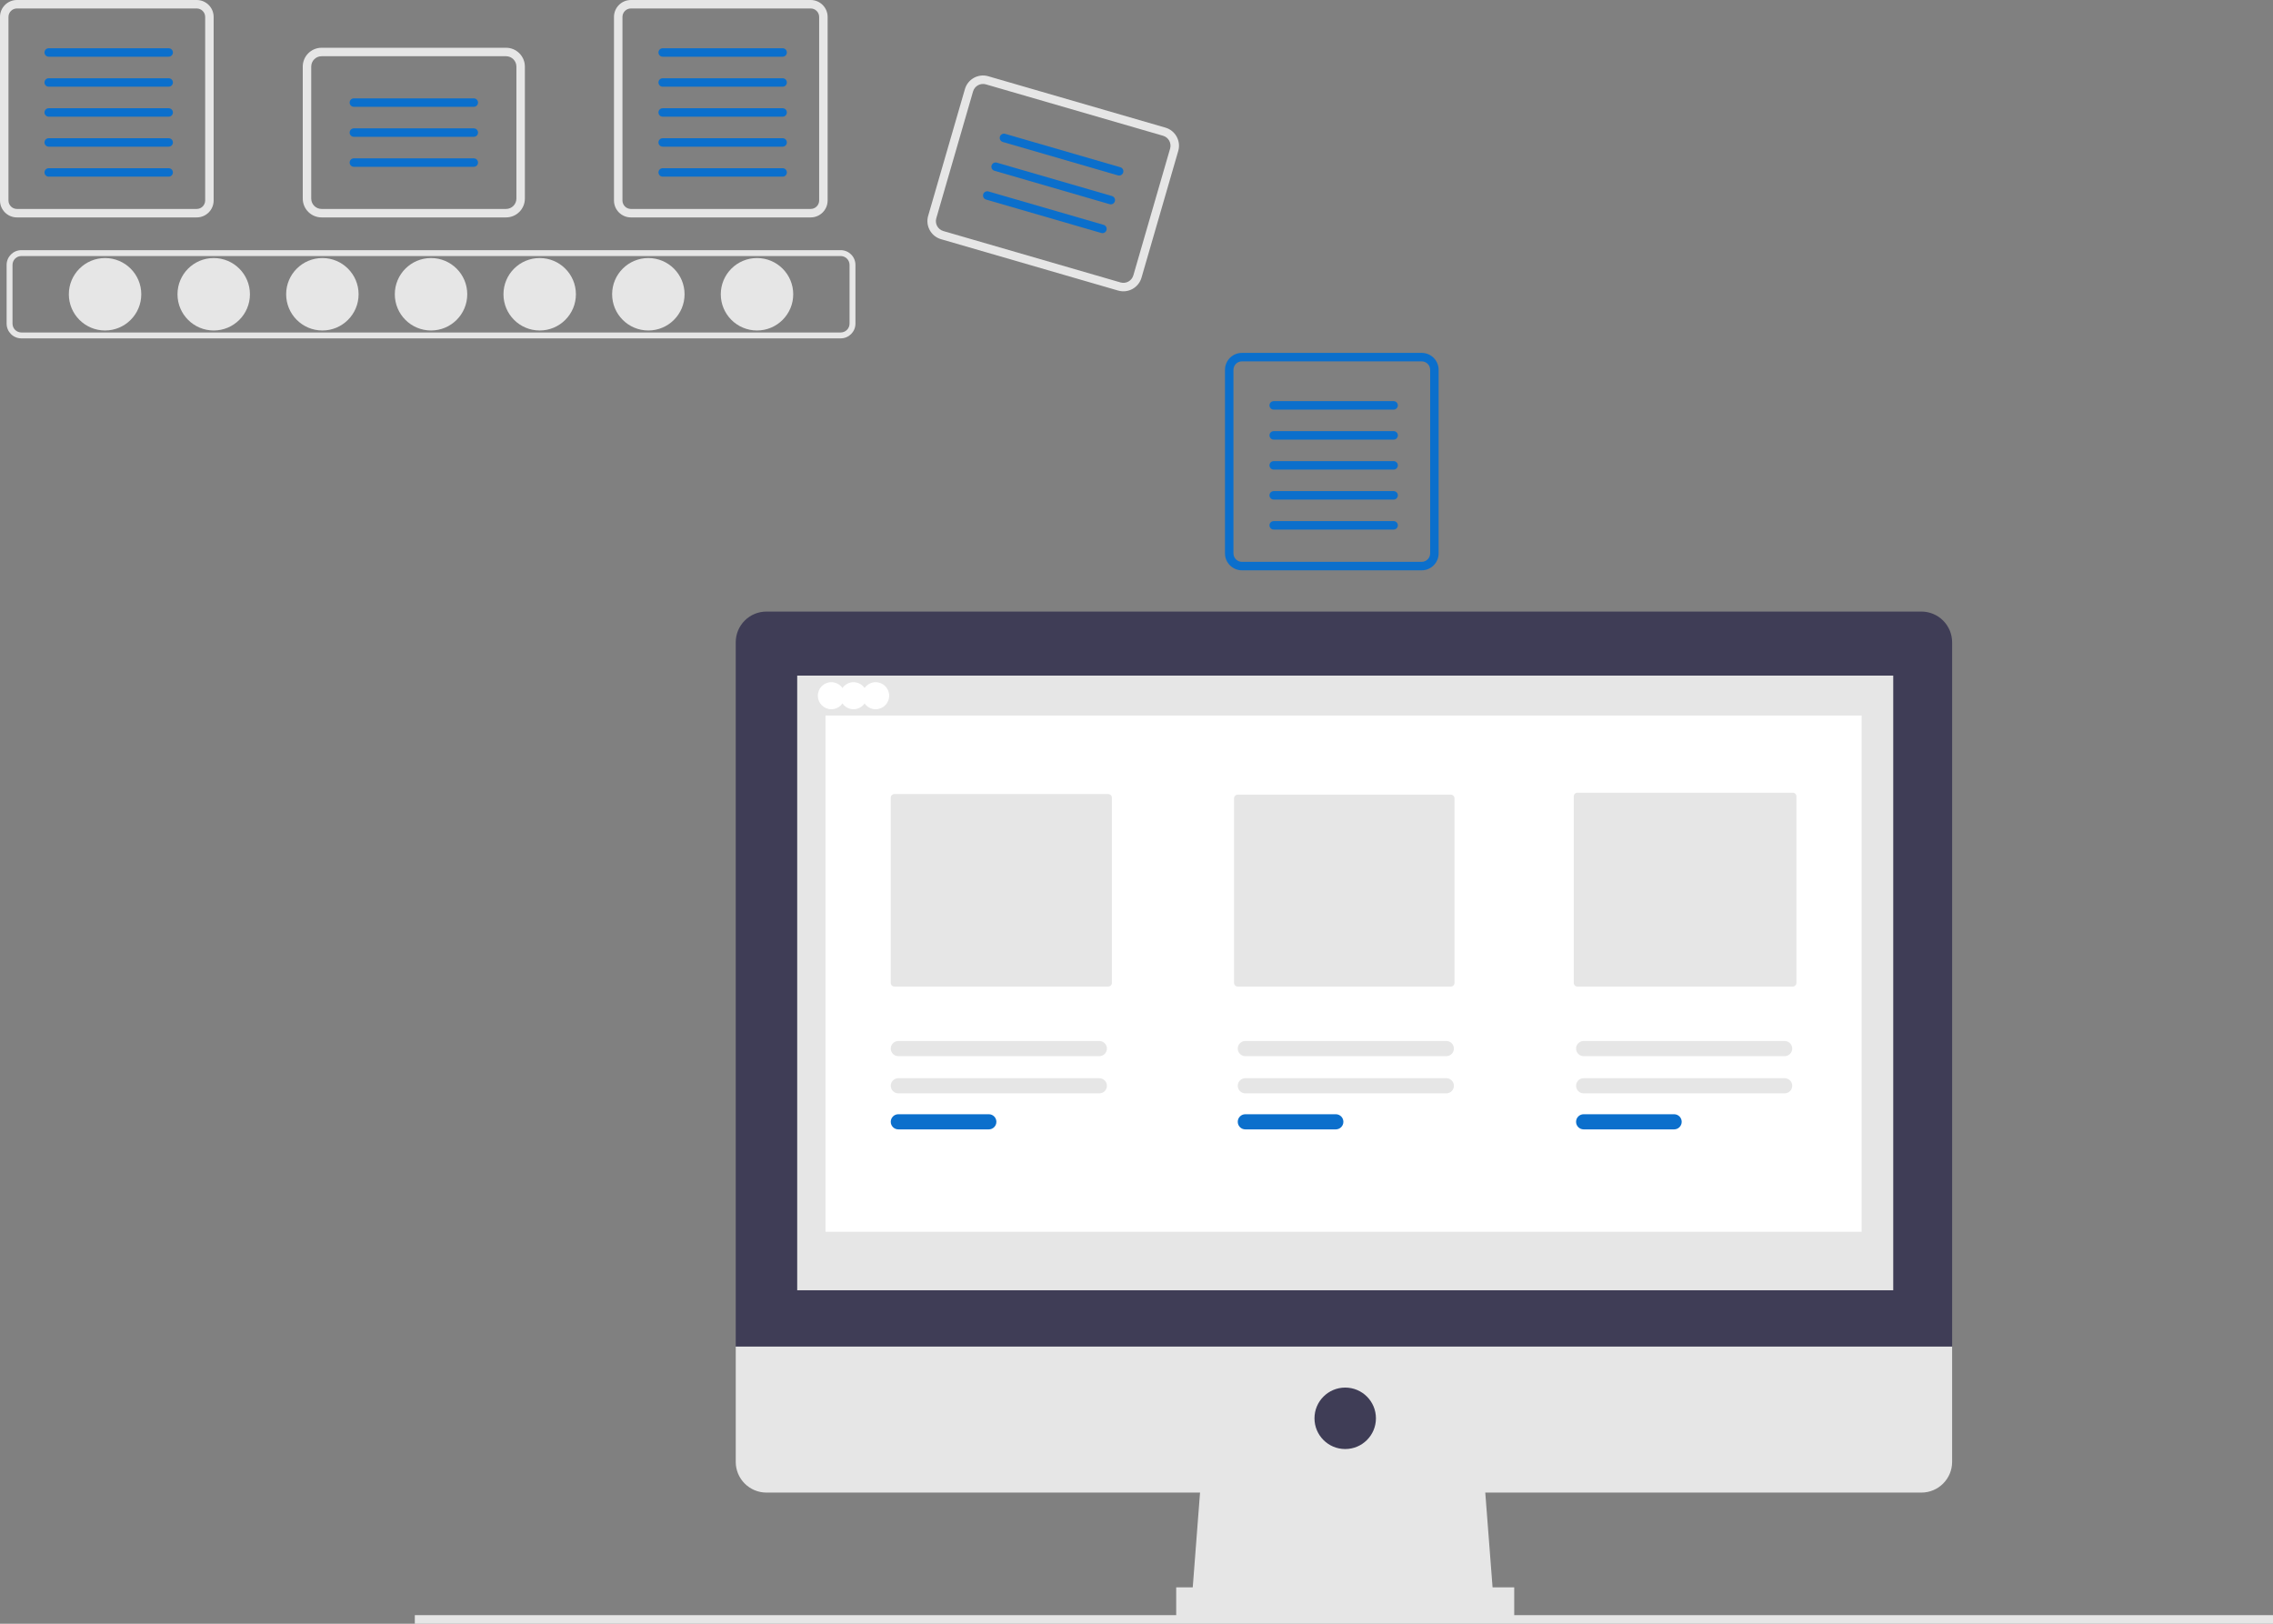 <?xml version="1.0" encoding="UTF-8"?>
<svg width="168px" height="120px" viewBox="0 0 168 120" version="1.1" xmlns="http://www.w3.org/2000/svg" xmlns:xlink="http://www.w3.org/1999/xlink">
    <rect x="0" y="0" width="168" height="120" fill="#808080" stroke="none"/>
    <title>visibility</title>
    <g id="Website" stroke="none" stroke-width="1" fill="none" fill-rule="evenodd">
        <g id="Home-Page" transform="translate(-159, -3209)" fill-rule="nonzero">
            <g id="visibility" transform="translate(159, 3209)">
                <circle id="Oval" fill="#E6E6E6" cx="7.765" cy="21.747" r="2.677"></circle>
                <circle id="Oval" fill="#E6E6E6" cx="15.796" cy="21.747" r="2.677"></circle>
                <circle id="Oval" fill="#E6E6E6" cx="23.827" cy="21.747" r="2.677"></circle>
                <circle id="Oval" fill="#E6E6E6" cx="31.858" cy="21.747" r="2.677"></circle>
                <circle id="Oval" fill="#E6E6E6" cx="39.889" cy="21.747" r="2.677"></circle>
                <circle id="Oval" fill="#E6E6E6" cx="47.92" cy="21.747" r="2.677"></circle>
                <circle id="Oval" fill="#E6E6E6" cx="55.951" cy="21.747" r="2.677"></circle>
                <path d="M62.138,25.007 L1.579,25.007 C0.977,25.006 0.49,24.519 0.489,23.917 L0.489,19.576 C0.49,18.975 0.977,18.487 1.579,18.487 L62.138,18.487 C62.739,18.487 63.226,18.975 63.227,19.576 L63.227,23.917 C63.226,24.519 62.739,25.006 62.138,25.007 L62.138,25.007 Z M1.579,18.922 C1.218,18.923 0.925,19.215 0.925,19.576 L0.925,23.917 C0.925,24.278 1.218,24.57 1.579,24.571 L62.138,24.571 C62.498,24.57 62.791,24.278 62.791,23.917 L62.791,19.576 C62.791,19.215 62.498,18.923 62.138,18.922 L1.579,18.922 Z" id="Shape" fill="#E6E6E6"></path>
                <path d="M14.539,0.626 C14.884,0.626 15.164,0.906 15.165,1.252 L15.165,14.816 C15.164,15.161 14.884,15.441 14.539,15.442 L1.252,15.442 C0.906,15.441 0.626,15.161 0.626,14.816 L0.626,1.252 C0.626,0.906 0.906,0.626 1.252,0.626 L14.539,0.626 M14.539,5.58200513e-15 L1.252,5.58200513e-15 C0.56,5.58200513e-15 5.89198037e-06,0.56 5.89198037e-06,1.252 L5.89198037e-06,14.816 C5.89198037e-06,15.507 0.56,16.068 1.252,16.068 L14.539,16.068 C15.23,16.068 15.791,15.507 15.791,14.816 L15.791,1.252 C15.791,0.56 15.23,5.58200513e-15 14.539,5.58200513e-15 L14.539,5.58200513e-15 Z" id="Shape" fill="#E6E6E6"></path>
                <path d="M12.466,4.191 L3.601,4.191 C3.489,4.192 3.385,4.132 3.329,4.035 C3.272,3.938 3.272,3.818 3.329,3.721 C3.385,3.624 3.489,3.565 3.601,3.565 L12.466,3.565 C12.578,3.565 12.683,3.624 12.739,3.721 C12.795,3.818 12.795,3.938 12.739,4.035 C12.683,4.132 12.578,4.192 12.466,4.191 L12.466,4.191 Z" id="Path" fill="#0B6FCC"></path>
                <path d="M12.466,6.408 L3.601,6.408 C3.489,6.408 3.385,6.349 3.329,6.252 C3.272,6.155 3.272,6.035 3.329,5.938 C3.385,5.84 3.489,5.781 3.601,5.782 L12.466,5.782 C12.578,5.781 12.683,5.84 12.739,5.938 C12.795,6.035 12.795,6.155 12.739,6.252 C12.683,6.349 12.578,6.408 12.466,6.408 Z" id="Path" fill="#0B6FCC"></path>
                <path d="M12.466,8.624 L3.601,8.624 C3.489,8.624 3.385,8.565 3.329,8.468 C3.272,8.371 3.272,8.251 3.329,8.154 C3.385,8.057 3.489,7.997 3.601,7.998 L12.466,7.998 C12.578,7.997 12.683,8.057 12.739,8.154 C12.795,8.251 12.795,8.371 12.739,8.468 C12.683,8.565 12.578,8.624 12.466,8.624 Z" id="Path" fill="#0B6FCC"></path>
                <path d="M12.466,10.84 L3.601,10.84 C3.489,10.841 3.385,10.781 3.329,10.684 C3.272,10.587 3.272,10.467 3.329,10.37 C3.385,10.273 3.489,10.213 3.601,10.214 L12.466,10.214 C12.578,10.213 12.683,10.273 12.739,10.37 C12.795,10.467 12.795,10.587 12.739,10.684 C12.683,10.781 12.578,10.841 12.466,10.84 Z" id="Path" fill="#0B6FCC"></path>
                <path d="M12.466,13.056 L3.601,13.056 C3.429,13.056 3.288,12.916 3.288,12.743 C3.288,12.57 3.429,12.43 3.601,12.43 L12.466,12.43 C12.639,12.43 12.779,12.57 12.779,12.743 C12.779,12.916 12.639,13.056 12.466,13.056 L12.466,13.056 Z" id="Path" fill="#0B6FCC"></path>
                <path d="M59.919,0.626 C60.264,0.626 60.544,0.906 60.545,1.252 L60.545,14.816 C60.544,15.161 60.264,15.441 59.919,15.442 L46.632,15.442 C46.287,15.441 46.007,15.161 46.006,14.816 L46.006,1.252 C46.007,0.906 46.287,0.626 46.632,0.626 L59.919,0.626 M59.919,5.58200513e-15 L46.632,5.58200513e-15 C45.941,5.58200513e-15 45.38,0.56 45.38,1.252 L45.38,14.816 C45.38,15.507 45.941,16.068 46.632,16.068 L59.919,16.068 C60.61,16.068 61.171,15.507 61.171,14.816 L61.171,1.252 C61.171,0.56 60.61,5.58200513e-15 59.919,5.58200513e-15 L59.919,5.58200513e-15 Z" id="Shape" fill="#E6E6E6"></path>
                <path d="M57.846,4.191 L48.982,4.191 C48.869,4.192 48.765,4.132 48.709,4.035 C48.653,3.938 48.653,3.818 48.709,3.721 C48.765,3.624 48.869,3.565 48.982,3.565 L57.847,3.565 C58.019,3.566 58.158,3.706 58.158,3.878 C58.158,4.05 58.019,4.19 57.847,4.191 L57.846,4.191 Z" id="Path" fill="#0B6FCC"></path>
                <path d="M57.846,6.408 L48.982,6.408 C48.869,6.408 48.765,6.349 48.709,6.252 C48.653,6.155 48.653,6.035 48.709,5.938 C48.765,5.84 48.869,5.781 48.982,5.782 L57.847,5.782 C58.019,5.783 58.158,5.923 58.158,6.095 C58.158,6.267 58.019,6.407 57.847,6.408 L57.846,6.408 Z" id="Path" fill="#0B6FCC"></path>
                <path d="M57.846,8.624 L48.982,8.624 C48.869,8.624 48.765,8.565 48.709,8.468 C48.653,8.371 48.653,8.251 48.709,8.154 C48.765,8.057 48.869,7.997 48.982,7.998 L57.847,7.998 C58.019,7.999 58.158,8.139 58.158,8.311 C58.158,8.483 58.019,8.623 57.847,8.624 L57.846,8.624 Z" id="Path" fill="#0B6FCC"></path>
                <path d="M57.846,10.84 L48.982,10.84 C48.869,10.841 48.765,10.781 48.709,10.684 C48.653,10.587 48.653,10.467 48.709,10.37 C48.765,10.273 48.869,10.213 48.982,10.214 L57.847,10.214 C58.019,10.215 58.158,10.355 58.158,10.527 C58.158,10.699 58.019,10.839 57.847,10.84 L57.846,10.84 Z" id="Path" fill="#0B6FCC"></path>
                <path d="M57.846,13.056 L48.982,13.056 C48.809,13.056 48.669,12.916 48.669,12.743 C48.669,12.57 48.809,12.43 48.982,12.43 L57.847,12.43 C58.019,12.43 58.159,12.57 58.159,12.743 C58.159,12.916 58.019,13.056 57.847,13.056 L57.846,13.056 Z" id="Path" fill="#0B6FCC"></path>
                <path d="M105.079,26.706 C105.424,26.706 105.704,26.986 105.705,27.332 L105.705,40.896 C105.704,41.241 105.424,41.521 105.079,41.522 L91.792,41.522 C91.446,41.521 91.166,41.241 91.166,40.896 L91.166,27.332 C91.166,26.986 91.446,26.706 91.792,26.706 L105.079,26.706 M105.079,26.08 L91.792,26.08 C91.101,26.08 90.54,26.641 90.54,27.332 L90.54,40.896 C90.54,41.587 91.101,42.148 91.792,42.148 L105.079,42.148 C105.77,42.148 106.331,41.587 106.331,40.896 L106.331,27.332 C106.331,26.641 105.77,26.08 105.079,26.08 L105.079,26.08 Z" id="Shape" fill="#0B6FCC"></path>
                <path d="M103.006,30.271 L94.141,30.271 C94.029,30.272 93.925,30.213 93.869,30.115 C93.813,30.018 93.813,29.899 93.869,29.801 C93.925,29.704 94.029,29.645 94.141,29.645 L103.006,29.645 C103.178,29.647 103.317,29.786 103.317,29.958 C103.317,30.131 103.178,30.27 103.006,30.271 Z" id="Path" fill="#0B6FCC"></path>
                <path d="M103.006,32.488 L94.141,32.488 C93.969,32.488 93.829,32.348 93.829,32.175 C93.829,32.002 93.969,31.862 94.141,31.862 L103.006,31.862 C103.179,31.862 103.319,32.002 103.319,32.175 C103.319,32.348 103.179,32.488 103.006,32.488 Z" id="Path" fill="#0B6FCC"></path>
                <path d="M103.006,34.704 L94.141,34.704 C94.029,34.704 93.925,34.645 93.869,34.548 C93.813,34.451 93.813,34.331 93.869,34.234 C93.925,34.137 94.029,34.077 94.141,34.078 L103.006,34.078 C103.178,34.079 103.317,34.219 103.317,34.391 C103.317,34.563 103.178,34.703 103.006,34.704 L103.006,34.704 Z" id="Path" fill="#0B6FCC"></path>
                <path d="M103.006,36.92 L94.141,36.92 C94.029,36.921 93.925,36.861 93.869,36.764 C93.813,36.667 93.813,36.547 93.869,36.45 C93.925,36.353 94.029,36.294 94.141,36.294 L103.006,36.294 C103.178,36.295 103.317,36.435 103.317,36.607 C103.317,36.779 103.178,36.919 103.006,36.92 Z" id="Path" fill="#0B6FCC"></path>
                <path d="M103.006,39.136 L94.141,39.136 C94.029,39.137 93.925,39.078 93.869,38.981 C93.813,38.883 93.813,38.764 93.869,38.666 C93.925,38.569 94.029,38.51 94.141,38.511 L103.006,38.511 C103.178,38.512 103.317,38.651 103.317,38.823 C103.317,38.996 103.178,39.135 103.006,39.136 Z" id="Path" fill="#0B6FCC"></path>
                <path d="M37.403,16.068 L23.768,16.068 C23,16.067 22.378,15.445 22.377,14.677 L22.377,4.92 C22.378,4.153 23,3.53 23.768,3.529 L37.403,3.529 C38.171,3.53 38.793,4.153 38.794,4.92 L38.794,14.677 C38.793,15.445 38.17,16.067 37.403,16.068 L37.403,16.068 Z M23.768,4.155 C23.346,4.156 23.004,4.498 23.003,4.92 L23.003,14.677 C23.004,15.099 23.346,15.441 23.768,15.442 L37.403,15.442 C37.825,15.441 38.167,15.099 38.168,14.677 L38.168,4.92 C38.167,4.498 37.825,4.156 37.403,4.155 L23.768,4.155 Z" id="Shape" fill="#E6E6E6"></path>
                <path d="M35.018,7.895 L26.153,7.895 C25.981,7.894 25.842,7.754 25.842,7.582 C25.842,7.41 25.981,7.27 26.153,7.269 L35.018,7.269 C35.13,7.269 35.234,7.328 35.29,7.425 C35.347,7.522 35.347,7.642 35.29,7.739 C35.234,7.836 35.13,7.896 35.018,7.895 L35.018,7.895 Z" id="Path" fill="#0B6FCC"></path>
                <path d="M35.018,10.112 L26.153,10.112 C25.981,10.111 25.842,9.971 25.842,9.799 C25.842,9.627 25.981,9.487 26.153,9.486 L35.018,9.486 C35.13,9.485 35.234,9.544 35.29,9.642 C35.347,9.739 35.347,9.859 35.29,9.956 C35.234,10.053 35.13,10.112 35.018,10.112 L35.018,10.112 Z" id="Path" fill="#0B6FCC"></path>
                <path d="M35.018,12.328 L26.153,12.328 C25.981,12.327 25.842,12.187 25.842,12.015 C25.842,11.843 25.981,11.703 26.153,11.702 L35.018,11.702 C35.13,11.701 35.234,11.761 35.29,11.858 C35.347,11.955 35.347,12.075 35.29,12.172 C35.234,12.269 35.13,12.328 35.018,12.328 Z" id="Path" fill="#0B6FCC"></path>
                <path d="M82.645,21.474 L69.55,17.676 C68.813,17.462 68.388,16.691 68.601,15.953 L71.319,6.583 C71.533,5.846 72.304,5.421 73.042,5.634 L86.137,9.432 C86.874,9.647 87.299,10.418 87.086,11.155 L84.368,20.526 C84.153,21.263 83.383,21.687 82.645,21.474 L82.645,21.474 Z M72.868,6.235 C72.462,6.118 72.038,6.352 71.92,6.757 L69.203,16.128 C69.085,16.533 69.319,16.957 69.724,17.075 L82.819,20.873 C83.225,20.99 83.649,20.757 83.767,20.351 L86.484,10.981 C86.602,10.575 86.368,10.151 85.963,10.033 L72.868,6.235 Z" id="Shape" fill="#E6E6E6"></path>
                <path d="M82.631,12.961 L74.117,10.492 C73.951,10.443 73.856,10.27 73.904,10.104 C73.952,9.938 74.125,9.843 74.291,9.89 L82.805,12.36 C82.971,12.408 83.067,12.581 83.018,12.747 C82.97,12.913 82.797,13.009 82.631,12.961 L82.631,12.961 Z" id="Path" fill="#0B6FCC"></path>
                <path d="M82.013,15.089 L73.499,12.62 C73.392,12.589 73.309,12.503 73.283,12.394 C73.256,12.286 73.289,12.171 73.37,12.094 C73.45,12.016 73.566,11.988 73.674,12.019 L82.188,14.488 C82.353,14.537 82.449,14.71 82.4,14.876 C82.352,15.042 82.179,15.137 82.013,15.089 L82.013,15.089 Z" id="Path" fill="#0B6FCC"></path>
                <path d="M81.396,17.218 L72.882,14.749 C72.716,14.7 72.621,14.527 72.669,14.361 C72.717,14.195 72.89,14.1 73.056,14.148 L81.57,16.617 C81.678,16.648 81.76,16.734 81.787,16.842 C81.814,16.951 81.781,17.066 81.7,17.143 C81.619,17.22 81.503,17.249 81.396,17.218 Z" id="Path" fill="#0B6FCC"></path>
                <rect id="Rectangle" fill="#E6E6E6" x="30.659" y="119.367" width="137.345" height="1"></rect>
                <polygon id="Path" fill="#E6E6E6" points="110.404 118.445 88.07 118.445 88.827 108.604 109.647 108.604"></polygon>
                <rect id="Rectangle" fill="#E6E6E6" x="86.934" y="117.31" width="24.984" height="2.271"></rect>
                <path d="M142.012,45.197 L56.65,45.197 C55.396,45.197 54.379,46.214 54.379,47.468 L54.379,47.468 L54.379,99.518 L144.284,99.518 L144.284,47.468 C144.284,46.866 144.044,46.288 143.618,45.862 C143.193,45.436 142.615,45.197 142.012,45.197 L142.012,45.197 Z" id="Path" fill="#3F3D56"></path>
                <path d="M54.379,99.518 L54.379,108.036 C54.379,108.638 54.618,109.216 55.044,109.642 C55.47,110.068 56.048,110.307 56.65,110.307 L142.012,110.307 C143.267,110.307 144.284,109.29 144.284,108.036 L144.284,108.036 L144.284,99.518 L54.379,99.518 Z" id="Path" fill="#E6E6E6"></path>
                <rect id="Rectangle" fill="#E6E6E6" x="58.922" y="49.929" width="81.009" height="45.426"></rect>
                <circle id="Oval" fill="#3F3D56" cx="99.426" cy="104.818" r="2.271"></circle>
                <circle id="Oval" fill="#FFFFFF" cx="61.447" cy="51.416" r="1"></circle>
                <circle id="Oval" fill="#FFFFFF" cx="63.084" cy="51.416" r="1"></circle>
                <circle id="Oval" fill="#FFFFFF" cx="64.72" cy="51.416" r="1"></circle>
                <rect id="Rectangle" fill="#FFFFFF" x="61.016" y="52.881" width="76.579" height="38.15"></rect>
                <path d="M66.107,58.684 C65.957,58.684 65.836,58.805 65.836,58.955 L65.836,72.639 C65.836,72.788 65.957,72.91 66.107,72.91 L81.91,72.91 C82.059,72.91 82.181,72.788 82.181,72.639 L82.181,58.955 C82.181,58.805 82.059,58.684 81.91,58.684 L66.107,58.684 Z" id="Path" fill="#E6E6E6"></path>
                <path d="M91.481,58.728 C91.331,58.728 91.21,58.849 91.21,58.999 L91.21,72.639 C91.21,72.788 91.331,72.91 91.481,72.91 L107.234,72.91 C107.383,72.909 107.504,72.788 107.504,72.639 L107.504,58.999 C107.504,58.849 107.383,58.728 107.234,58.728 L91.481,58.728 Z" id="Path" fill="#E6E6E6"></path>
                <path d="M116.589,58.585 C116.439,58.585 116.318,58.706 116.318,58.856 L116.318,72.639 C116.318,72.788 116.439,72.909 116.589,72.91 L132.505,72.91 C132.655,72.909 132.776,72.788 132.776,72.639 L132.776,58.856 C132.776,58.706 132.655,58.585 132.505,58.585 L116.589,58.585 Z" id="Path" fill="#E6E6E6"></path>
                <path d="M66.396,79.683 C66.087,79.684 65.837,79.934 65.837,80.243 C65.837,80.552 66.087,80.802 66.396,80.803 L81.254,80.803 C81.563,80.802 81.813,80.552 81.813,80.243 C81.813,79.934 81.563,79.684 81.254,79.683 L66.396,79.683 Z" id="Path" fill="#E6E6E6"></path>
                <path d="M66.396,82.346 C66.087,82.346 65.837,82.597 65.837,82.905 C65.837,83.214 66.087,83.465 66.396,83.465 L73.086,83.465 C73.394,83.465 73.644,83.214 73.644,82.905 C73.644,82.597 73.394,82.346 73.086,82.346 L66.396,82.346 Z" id="Path" fill="#0B6FCC"></path>
                <path d="M92.042,79.683 C91.734,79.684 91.484,79.934 91.484,80.243 C91.484,80.552 91.734,80.802 92.042,80.803 L106.9,80.803 C107.209,80.802 107.459,80.552 107.459,80.243 C107.459,79.934 107.209,79.684 106.9,79.683 L92.042,79.683 Z" id="Path" fill="#E6E6E6"></path>
                <path d="M92.042,82.346 C91.734,82.346 91.484,82.597 91.484,82.905 C91.484,83.214 91.734,83.465 92.042,83.465 L98.732,83.465 C99.041,83.465 99.291,83.214 99.291,82.905 C99.291,82.597 99.041,82.346 98.732,82.346 L92.042,82.346 Z" id="Path" fill="#0B6FCC"></path>
                <path d="M117.048,79.683 C116.739,79.684 116.489,79.934 116.489,80.243 C116.489,80.552 116.739,80.802 117.048,80.803 L131.906,80.803 C132.215,80.802 132.465,80.552 132.465,80.243 C132.465,79.934 132.215,79.684 131.906,79.683 L117.048,79.683 Z" id="Path" fill="#E6E6E6"></path>
                <path d="M66.396,76.934 C66.087,76.934 65.837,77.185 65.837,77.493 C65.837,77.802 66.087,78.053 66.396,78.053 L81.254,78.053 C81.563,78.053 81.813,77.802 81.813,77.493 C81.813,77.185 81.563,76.934 81.254,76.934 L66.396,76.934 Z" id="Path" fill="#E6E6E6"></path>
                <path d="M92.042,76.934 C91.734,76.934 91.484,77.185 91.484,77.493 C91.484,77.802 91.734,78.053 92.042,78.053 L106.9,78.053 C107.209,78.053 107.459,77.802 107.459,77.493 C107.459,77.185 107.209,76.934 106.9,76.934 L92.042,76.934 Z" id="Path" fill="#E6E6E6"></path>
                <path d="M117.048,76.934 C116.739,76.934 116.489,77.185 116.489,77.493 C116.489,77.802 116.739,78.053 117.048,78.053 L131.906,78.053 C132.215,78.053 132.465,77.802 132.465,77.493 C132.465,77.185 132.215,76.934 131.906,76.934 L117.048,76.934 Z" id="Path" fill="#E6E6E6"></path>
                <path d="M117.048,82.346 C116.739,82.346 116.489,82.597 116.489,82.905 C116.489,83.214 116.739,83.465 117.048,83.465 L123.738,83.465 C124.046,83.465 124.296,83.214 124.296,82.905 C124.296,82.597 124.046,82.346 123.738,82.346 L117.048,82.346 Z" id="Path" fill="#0B6FCC"></path>
            </g>
        </g>
    </g>
</svg>
